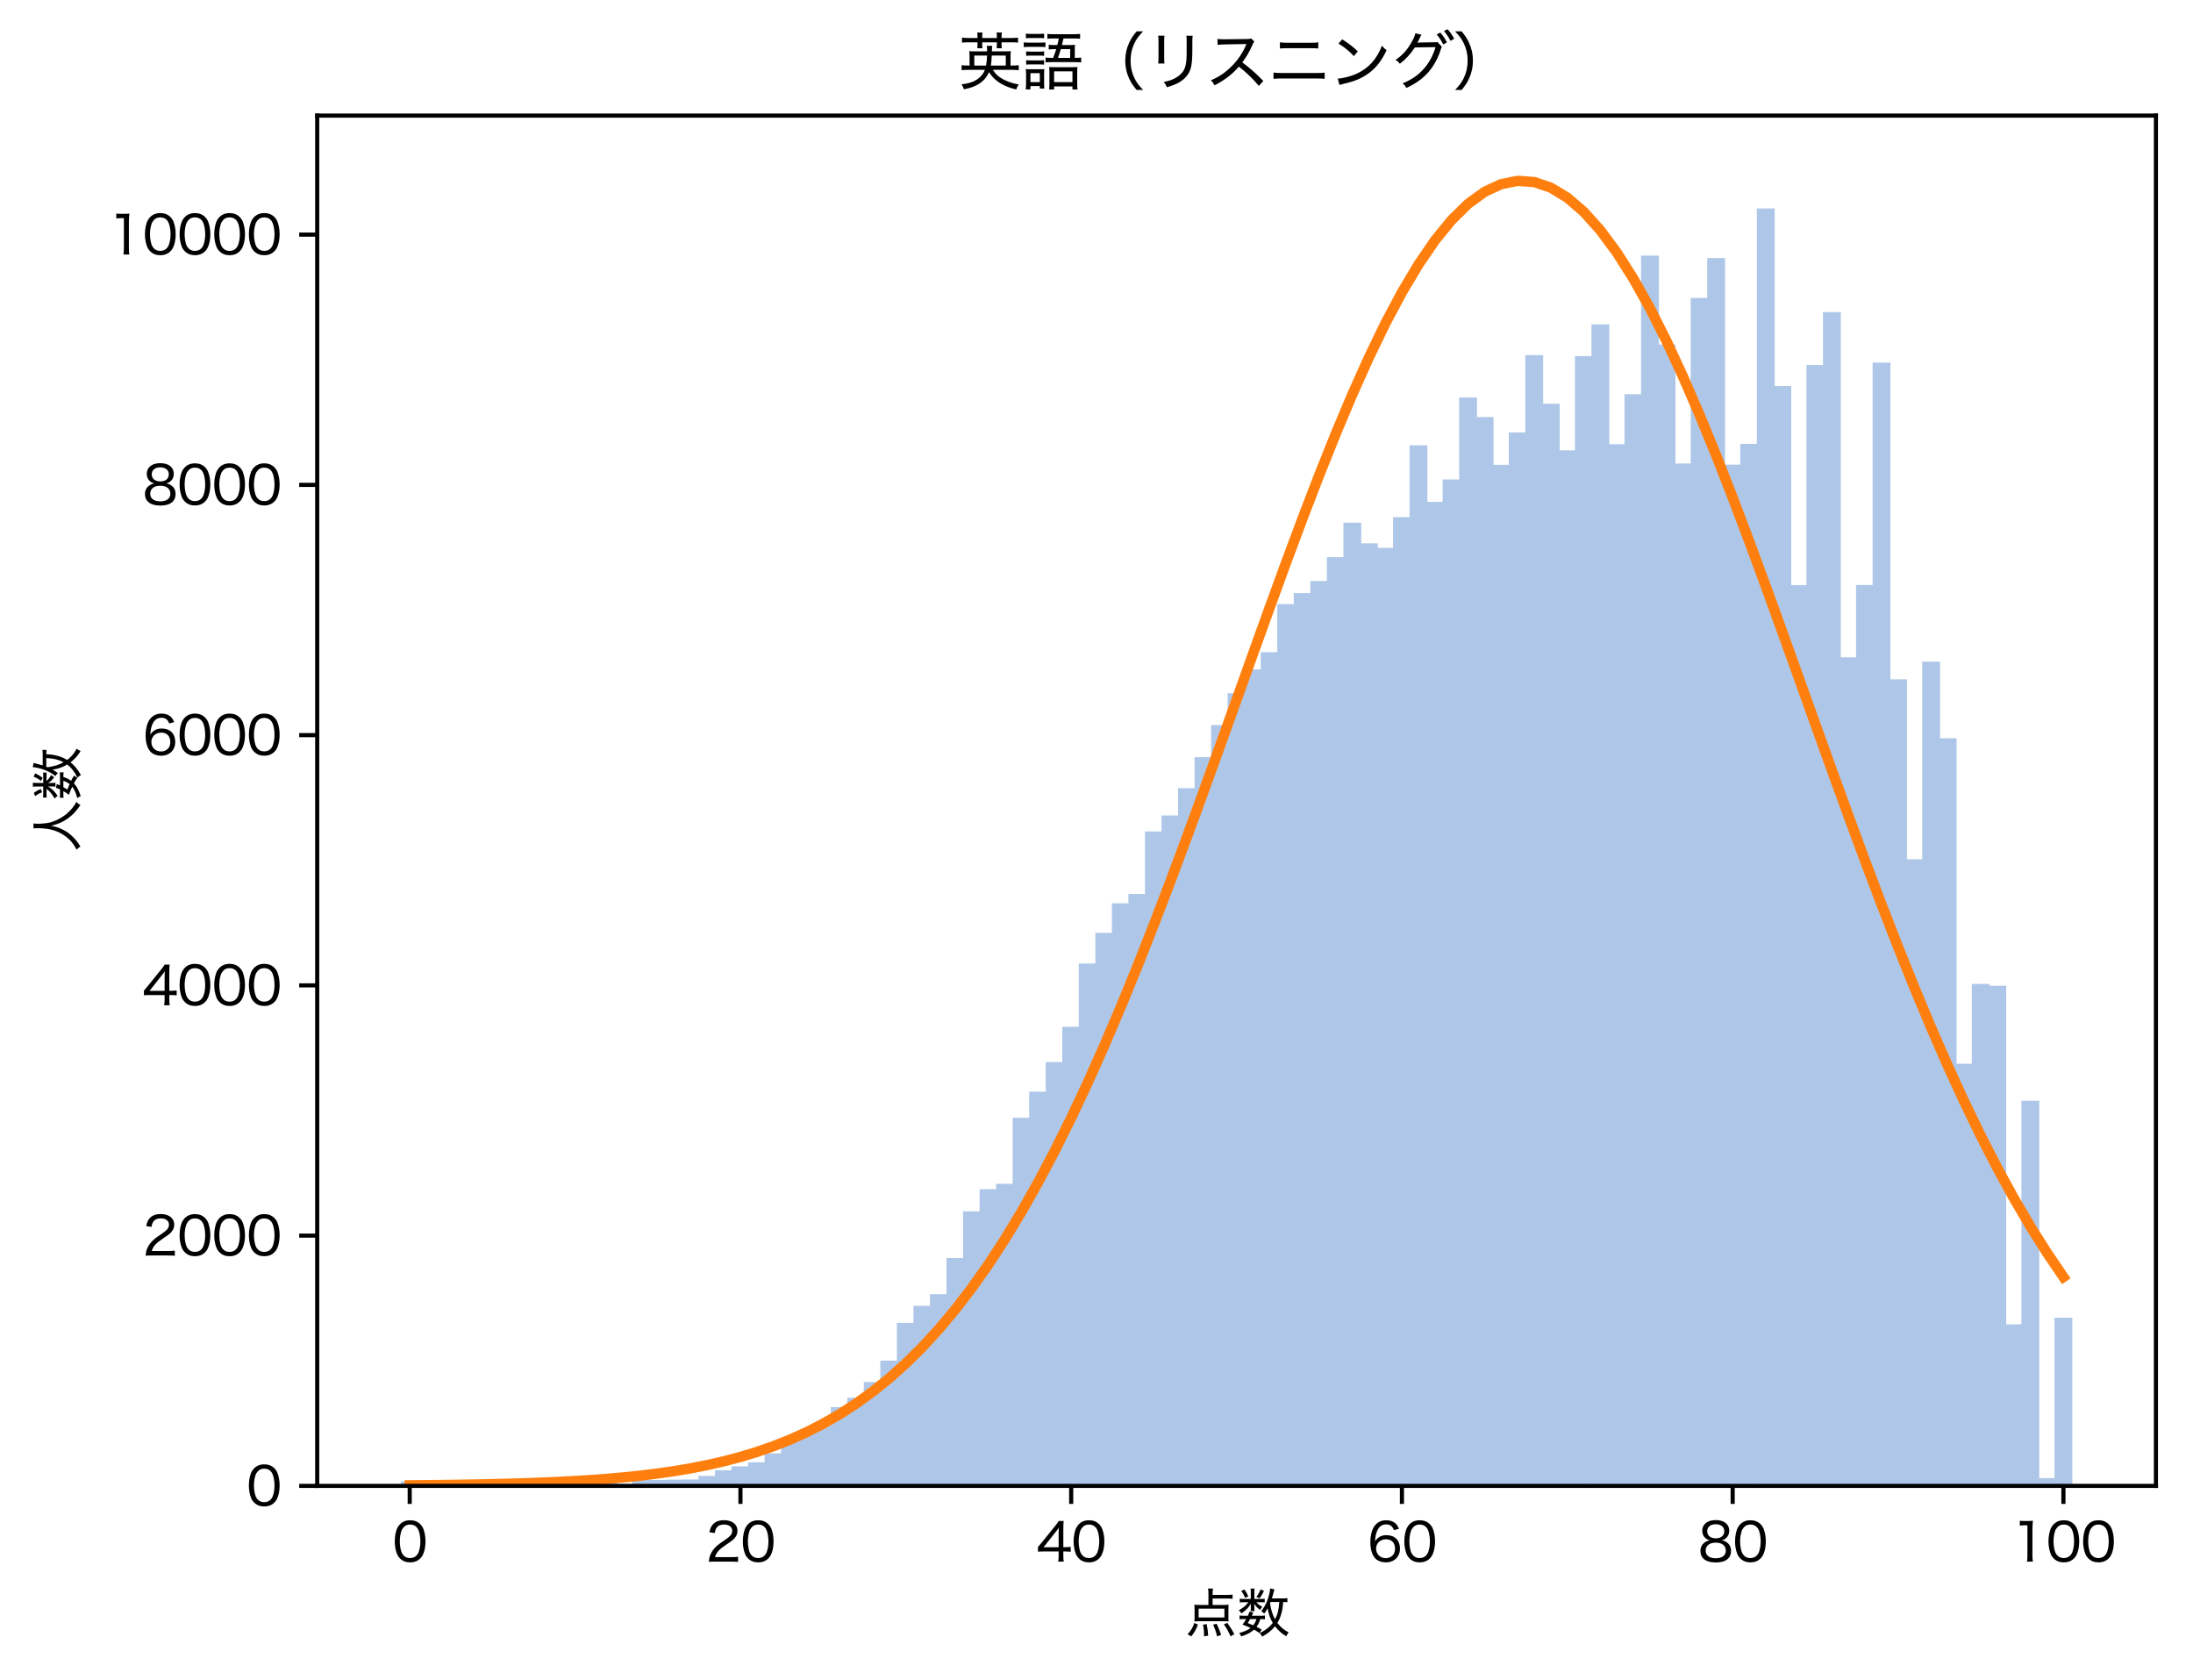 <?xml version="1.0" encoding="utf-8" standalone="no"?>
<!DOCTYPE svg PUBLIC "-//W3C//DTD SVG 1.1//EN"
  "http://www.w3.org/Graphics/SVG/1.1/DTD/svg11.dtd">
<svg xmlns:xlink="http://www.w3.org/1999/xlink" width="425.928pt" height="326.282pt" viewBox="0 0 425.928 326.282" xmlns="http://www.w3.org/2000/svg" version="1.1">
 <defs>
  <style type="text/css">*{stroke-linejoin: round; stroke-linecap: butt}</style>
 </defs>
 <g id="figure_1">
  <g id="patch_1">
   <path d="M 0 326.282 
L 425.928 326.282 
L 425.928 0 
L 0 0 
z
" style="fill: #ffffff"/>
  </g>
  <g id="axes_1">
   <g id="patch_2">
    <path d="M 61.608 288.563 
L 418.728 288.563 
L 418.728 22.451 
L 61.608 22.451 
z
" style="fill: #ffffff"/>
   </g>
   <g id="patch_3">
    <path d="M 77.841 288.563 
L 81.309 288.563 
L 81.309 287.713 
L 77.841 287.713 
z
" clip-path="url(#p73d12f64ec)" style="fill: #aec7e8"/>
   </g>
   <g id="patch_4">
    <path d="M 81.052 288.563 
L 84.521 288.563 
L 84.521 288.563 
L 81.052 288.563 
z
" clip-path="url(#p73d12f64ec)" style="fill: #aec7e8"/>
   </g>
   <g id="patch_5">
    <path d="M 84.264 288.563 
L 87.733 288.563 
L 87.733 288.563 
L 84.264 288.563 
z
" clip-path="url(#p73d12f64ec)" style="fill: #aec7e8"/>
   </g>
   <g id="patch_6">
    <path d="M 87.476 288.563 
L 90.945 288.563 
L 90.945 288.515 
L 87.476 288.515 
z
" clip-path="url(#p73d12f64ec)" style="fill: #aec7e8"/>
   </g>
   <g id="patch_7">
    <path d="M 90.688 288.563 
L 94.157 288.563 
L 94.157 288.102 
L 90.688 288.102 
z
" clip-path="url(#p73d12f64ec)" style="fill: #aec7e8"/>
   </g>
   <g id="patch_8">
    <path d="M 93.9 288.563 
L 97.369 288.563 
L 97.369 288.563 
L 93.9 288.563 
z
" clip-path="url(#p73d12f64ec)" style="fill: #aec7e8"/>
   </g>
   <g id="patch_9">
    <path d="M 97.112 288.563 
L 100.58 288.563 
L 100.58 288.563 
L 97.112 288.563 
z
" clip-path="url(#p73d12f64ec)" style="fill: #aec7e8"/>
   </g>
   <g id="patch_10">
    <path d="M 100.324 288.563 
L 103.792 288.563 
L 103.792 288.223 
L 100.324 288.223 
z
" clip-path="url(#p73d12f64ec)" style="fill: #aec7e8"/>
   </g>
   <g id="patch_11">
    <path d="M 103.535 288.563 
L 107.004 288.563 
L 107.004 288.15 
L 103.535 288.15 
z
" clip-path="url(#p73d12f64ec)" style="fill: #aec7e8"/>
   </g>
   <g id="patch_12">
    <path d="M 106.747 288.563 
L 110.216 288.563 
L 110.216 288.515 
L 106.747 288.515 
z
" clip-path="url(#p73d12f64ec)" style="fill: #aec7e8"/>
   </g>
   <g id="patch_13">
    <path d="M 109.959 288.563 
L 113.428 288.563 
L 113.428 288.15 
L 109.959 288.15 
z
" clip-path="url(#p73d12f64ec)" style="fill: #aec7e8"/>
   </g>
   <g id="patch_14">
    <path d="M 113.171 288.563 
L 116.64 288.563 
L 116.64 287.98 
L 113.171 287.98 
z
" clip-path="url(#p73d12f64ec)" style="fill: #aec7e8"/>
   </g>
   <g id="patch_15">
    <path d="M 116.383 288.563 
L 119.852 288.563 
L 119.852 287.956 
L 116.383 287.956 
z
" clip-path="url(#p73d12f64ec)" style="fill: #aec7e8"/>
   </g>
   <g id="patch_16">
    <path d="M 119.595 288.563 
L 123.063 288.563 
L 123.063 288.247 
L 119.595 288.247 
z
" clip-path="url(#p73d12f64ec)" style="fill: #aec7e8"/>
   </g>
   <g id="patch_17">
    <path d="M 122.807 288.563 
L 126.275 288.563 
L 126.275 287.3 
L 122.807 287.3 
z
" clip-path="url(#p73d12f64ec)" style="fill: #aec7e8"/>
   </g>
   <g id="patch_18">
    <path d="M 126.018 288.563 
L 129.487 288.563 
L 129.487 287.421 
L 126.018 287.421 
z
" clip-path="url(#p73d12f64ec)" style="fill: #aec7e8"/>
   </g>
   <g id="patch_19">
    <path d="M 129.23 288.563 
L 132.699 288.563 
L 132.699 287.348 
L 129.23 287.348 
z
" clip-path="url(#p73d12f64ec)" style="fill: #aec7e8"/>
   </g>
   <g id="patch_20">
    <path d="M 132.442 288.563 
L 135.911 288.563 
L 135.911 287.324 
L 132.442 287.324 
z
" clip-path="url(#p73d12f64ec)" style="fill: #aec7e8"/>
   </g>
   <g id="patch_21">
    <path d="M 135.654 288.563 
L 139.123 288.563 
L 139.123 286.619 
L 135.654 286.619 
z
" clip-path="url(#p73d12f64ec)" style="fill: #aec7e8"/>
   </g>
   <g id="patch_22">
    <path d="M 138.866 288.563 
L 142.335 288.563 
L 142.335 285.526 
L 138.866 285.526 
z
" clip-path="url(#p73d12f64ec)" style="fill: #aec7e8"/>
   </g>
   <g id="patch_23">
    <path d="M 142.078 288.563 
L 145.546 288.563 
L 145.546 284.772 
L 142.078 284.772 
z
" clip-path="url(#p73d12f64ec)" style="fill: #aec7e8"/>
   </g>
   <g id="patch_24">
    <path d="M 145.29 288.563 
L 148.758 288.563 
L 148.758 283.971 
L 145.29 283.971 
z
" clip-path="url(#p73d12f64ec)" style="fill: #aec7e8"/>
   </g>
   <g id="patch_25">
    <path d="M 148.501 288.563 
L 151.97 288.563 
L 151.97 282.245 
L 148.501 282.245 
z
" clip-path="url(#p73d12f64ec)" style="fill: #aec7e8"/>
   </g>
   <g id="patch_26">
    <path d="M 151.713 288.563 
L 155.182 288.563 
L 155.182 279.232 
L 151.713 279.232 
z
" clip-path="url(#p73d12f64ec)" style="fill: #aec7e8"/>
   </g>
   <g id="patch_27">
    <path d="M 154.925 288.563 
L 158.394 288.563 
L 158.394 278.552 
L 154.925 278.552 
z
" clip-path="url(#p73d12f64ec)" style="fill: #aec7e8"/>
   </g>
   <g id="patch_28">
    <path d="M 158.137 288.563 
L 161.606 288.563 
L 161.606 276.875 
L 158.137 276.875 
z
" clip-path="url(#p73d12f64ec)" style="fill: #aec7e8"/>
   </g>
   <g id="patch_29">
    <path d="M 161.349 288.563 
L 164.818 288.563 
L 164.818 273.254 
L 161.349 273.254 
z
" clip-path="url(#p73d12f64ec)" style="fill: #aec7e8"/>
   </g>
   <g id="patch_30">
    <path d="M 164.561 288.563 
L 168.029 288.563 
L 168.029 271.432 
L 164.561 271.432 
z
" clip-path="url(#p73d12f64ec)" style="fill: #aec7e8"/>
   </g>
   <g id="patch_31">
    <path d="M 167.773 288.563 
L 171.241 288.563 
L 171.241 268.394 
L 167.773 268.394 
z
" clip-path="url(#p73d12f64ec)" style="fill: #aec7e8"/>
   </g>
   <g id="patch_32">
    <path d="M 170.984 288.563 
L 174.453 288.563 
L 174.453 264.239 
L 170.984 264.239 
z
" clip-path="url(#p73d12f64ec)" style="fill: #aec7e8"/>
   </g>
   <g id="patch_33">
    <path d="M 174.196 288.563 
L 177.665 288.563 
L 177.665 256.9 
L 174.196 256.9 
z
" clip-path="url(#p73d12f64ec)" style="fill: #aec7e8"/>
   </g>
   <g id="patch_34">
    <path d="M 177.408 288.563 
L 180.877 288.563 
L 180.877 253.596 
L 177.408 253.596 
z
" clip-path="url(#p73d12f64ec)" style="fill: #aec7e8"/>
   </g>
   <g id="patch_35">
    <path d="M 180.62 288.563 
L 184.089 288.563 
L 184.089 251.336 
L 180.62 251.336 
z
" clip-path="url(#p73d12f64ec)" style="fill: #aec7e8"/>
   </g>
   <g id="patch_36">
    <path d="M 183.832 288.563 
L 187.301 288.563 
L 187.301 244.313 
L 183.832 244.313 
z
" clip-path="url(#p73d12f64ec)" style="fill: #aec7e8"/>
   </g>
   <g id="patch_37">
    <path d="M 187.044 288.563 
L 190.512 288.563 
L 190.512 235.249 
L 187.044 235.249 
z
" clip-path="url(#p73d12f64ec)" style="fill: #aec7e8"/>
   </g>
   <g id="patch_38">
    <path d="M 190.256 288.563 
L 193.724 288.563 
L 193.724 230.948 
L 190.256 230.948 
z
" clip-path="url(#p73d12f64ec)" style="fill: #aec7e8"/>
   </g>
   <g id="patch_39">
    <path d="M 193.467 288.563 
L 196.936 288.563 
L 196.936 229.903 
L 193.467 229.903 
z
" clip-path="url(#p73d12f64ec)" style="fill: #aec7e8"/>
   </g>
   <g id="patch_40">
    <path d="M 196.679 288.563 
L 200.148 288.563 
L 200.148 217.073 
L 196.679 217.073 
z
" clip-path="url(#p73d12f64ec)" style="fill: #aec7e8"/>
   </g>
   <g id="patch_41">
    <path d="M 199.891 288.563 
L 203.36 288.563 
L 203.36 211.994 
L 199.891 211.994 
z
" clip-path="url(#p73d12f64ec)" style="fill: #aec7e8"/>
   </g>
   <g id="patch_42">
    <path d="M 203.103 288.563 
L 206.572 288.563 
L 206.572 206.259 
L 203.103 206.259 
z
" clip-path="url(#p73d12f64ec)" style="fill: #aec7e8"/>
   </g>
   <g id="patch_43">
    <path d="M 206.315 288.563 
L 209.784 288.563 
L 209.784 199.407 
L 206.315 199.407 
z
" clip-path="url(#p73d12f64ec)" style="fill: #aec7e8"/>
   </g>
   <g id="patch_44">
    <path d="M 209.527 288.563 
L 212.995 288.563 
L 212.995 187.111 
L 209.527 187.111 
z
" clip-path="url(#p73d12f64ec)" style="fill: #aec7e8"/>
   </g>
   <g id="patch_45">
    <path d="M 212.739 288.563 
L 216.207 288.563 
L 216.207 181.157 
L 212.739 181.157 
z
" clip-path="url(#p73d12f64ec)" style="fill: #aec7e8"/>
   </g>
   <g id="patch_46">
    <path d="M 215.95 288.563 
L 219.419 288.563 
L 219.419 175.423 
L 215.95 175.423 
z
" clip-path="url(#p73d12f64ec)" style="fill: #aec7e8"/>
   </g>
   <g id="patch_47">
    <path d="M 219.162 288.563 
L 222.631 288.563 
L 222.631 173.624 
L 219.162 173.624 
z
" clip-path="url(#p73d12f64ec)" style="fill: #aec7e8"/>
   </g>
   <g id="patch_48">
    <path d="M 222.374 288.563 
L 225.843 288.563 
L 225.843 161.474 
L 222.374 161.474 
z
" clip-path="url(#p73d12f64ec)" style="fill: #aec7e8"/>
   </g>
   <g id="patch_49">
    <path d="M 225.586 288.563 
L 229.055 288.563 
L 229.055 158.364 
L 225.586 158.364 
z
" clip-path="url(#p73d12f64ec)" style="fill: #aec7e8"/>
   </g>
   <g id="patch_50">
    <path d="M 228.798 288.563 
L 232.267 288.563 
L 232.267 153.067 
L 228.798 153.067 
z
" clip-path="url(#p73d12f64ec)" style="fill: #aec7e8"/>
   </g>
   <g id="patch_51">
    <path d="M 232.01 288.563 
L 235.479 288.563 
L 235.479 147.04 
L 232.01 147.04 
z
" clip-path="url(#p73d12f64ec)" style="fill: #aec7e8"/>
   </g>
   <g id="patch_52">
    <path d="M 235.222 288.563 
L 238.69 288.563 
L 238.69 140.819 
L 235.222 140.819 
z
" clip-path="url(#p73d12f64ec)" style="fill: #aec7e8"/>
   </g>
   <g id="patch_53">
    <path d="M 238.433 288.563 
L 241.902 288.563 
L 241.902 134.623 
L 238.433 134.623 
z
" clip-path="url(#p73d12f64ec)" style="fill: #aec7e8"/>
   </g>
   <g id="patch_54">
    <path d="M 241.645 288.563 
L 245.114 288.563 
L 245.114 130.006 
L 241.645 130.006 
z
" clip-path="url(#p73d12f64ec)" style="fill: #aec7e8"/>
   </g>
   <g id="patch_55">
    <path d="M 244.857 288.563 
L 248.326 288.563 
L 248.326 126.653 
L 244.857 126.653 
z
" clip-path="url(#p73d12f64ec)" style="fill: #aec7e8"/>
   </g>
   <g id="patch_56">
    <path d="M 248.069 288.563 
L 251.538 288.563 
L 251.538 117.321 
L 248.069 117.321 
z
" clip-path="url(#p73d12f64ec)" style="fill: #aec7e8"/>
   </g>
   <g id="patch_57">
    <path d="M 251.281 288.563 
L 254.75 288.563 
L 254.75 115.183 
L 251.281 115.183 
z
" clip-path="url(#p73d12f64ec)" style="fill: #aec7e8"/>
   </g>
   <g id="patch_58">
    <path d="M 254.493 288.563 
L 257.962 288.563 
L 257.962 112.826 
L 254.493 112.826 
z
" clip-path="url(#p73d12f64ec)" style="fill: #aec7e8"/>
   </g>
   <g id="patch_59">
    <path d="M 257.705 288.563 
L 261.173 288.563 
L 261.173 108.209 
L 257.705 108.209 
z
" clip-path="url(#p73d12f64ec)" style="fill: #aec7e8"/>
   </g>
   <g id="patch_60">
    <path d="M 260.916 288.563 
L 264.385 288.563 
L 264.385 101.502 
L 260.916 101.502 
z
" clip-path="url(#p73d12f64ec)" style="fill: #aec7e8"/>
   </g>
   <g id="patch_61">
    <path d="M 264.128 288.563 
L 267.597 288.563 
L 267.597 105.512 
L 264.128 105.512 
z
" clip-path="url(#p73d12f64ec)" style="fill: #aec7e8"/>
   </g>
   <g id="patch_62">
    <path d="M 267.34 288.563 
L 270.809 288.563 
L 270.809 106.386 
L 267.34 106.386 
z
" clip-path="url(#p73d12f64ec)" style="fill: #aec7e8"/>
   </g>
   <g id="patch_63">
    <path d="M 270.552 288.563 
L 274.021 288.563 
L 274.021 100.433 
L 270.552 100.433 
z
" clip-path="url(#p73d12f64ec)" style="fill: #aec7e8"/>
   </g>
   <g id="patch_64">
    <path d="M 273.764 288.563 
L 277.233 288.563 
L 277.233 86.485 
L 273.764 86.485 
z
" clip-path="url(#p73d12f64ec)" style="fill: #aec7e8"/>
   </g>
   <g id="patch_65">
    <path d="M 276.976 288.563 
L 280.445 288.563 
L 280.445 97.468 
L 276.976 97.468 
z
" clip-path="url(#p73d12f64ec)" style="fill: #aec7e8"/>
   </g>
   <g id="patch_66">
    <path d="M 280.188 288.563 
L 283.656 288.563 
L 283.656 93.119 
L 280.188 93.119 
z
" clip-path="url(#p73d12f64ec)" style="fill: #aec7e8"/>
   </g>
   <g id="patch_67">
    <path d="M 283.399 288.563 
L 286.868 288.563 
L 286.868 77.202 
L 283.399 77.202 
z
" clip-path="url(#p73d12f64ec)" style="fill: #aec7e8"/>
   </g>
   <g id="patch_68">
    <path d="M 286.611 288.563 
L 290.08 288.563 
L 290.08 80.993 
L 286.611 80.993 
z
" clip-path="url(#p73d12f64ec)" style="fill: #aec7e8"/>
   </g>
   <g id="patch_69">
    <path d="M 289.823 288.563 
L 293.292 288.563 
L 293.292 90.275 
L 289.823 90.275 
z
" clip-path="url(#p73d12f64ec)" style="fill: #aec7e8"/>
   </g>
   <g id="patch_70">
    <path d="M 293.035 288.563 
L 296.504 288.563 
L 296.504 83.982 
L 293.035 83.982 
z
" clip-path="url(#p73d12f64ec)" style="fill: #aec7e8"/>
   </g>
   <g id="patch_71">
    <path d="M 296.247 288.563 
L 299.716 288.563 
L 299.716 68.964 
L 296.247 68.964 
z
" clip-path="url(#p73d12f64ec)" style="fill: #aec7e8"/>
   </g>
   <g id="patch_72">
    <path d="M 299.459 288.563 
L 302.928 288.563 
L 302.928 78.393 
L 299.459 78.393 
z
" clip-path="url(#p73d12f64ec)" style="fill: #aec7e8"/>
   </g>
   <g id="patch_73">
    <path d="M 302.671 288.563 
L 306.139 288.563 
L 306.139 87.457 
L 302.671 87.457 
z
" clip-path="url(#p73d12f64ec)" style="fill: #aec7e8"/>
   </g>
   <g id="patch_74">
    <path d="M 305.882 288.563 
L 309.351 288.563 
L 309.351 69.159 
L 305.882 69.159 
z
" clip-path="url(#p73d12f64ec)" style="fill: #aec7e8"/>
   </g>
   <g id="patch_75">
    <path d="M 309.094 288.563 
L 312.563 288.563 
L 312.563 62.987 
L 309.094 62.987 
z
" clip-path="url(#p73d12f64ec)" style="fill: #aec7e8"/>
   </g>
   <g id="patch_76">
    <path d="M 312.306 288.563 
L 315.775 288.563 
L 315.775 86.266 
L 312.306 86.266 
z
" clip-path="url(#p73d12f64ec)" style="fill: #aec7e8"/>
   </g>
   <g id="patch_77">
    <path d="M 315.518 288.563 
L 318.987 288.563 
L 318.987 76.57 
L 315.518 76.57 
z
" clip-path="url(#p73d12f64ec)" style="fill: #aec7e8"/>
   </g>
   <g id="patch_78">
    <path d="M 318.73 288.563 
L 322.199 288.563 
L 322.199 49.646 
L 318.73 49.646 
z
" clip-path="url(#p73d12f64ec)" style="fill: #aec7e8"/>
   </g>
   <g id="patch_79">
    <path d="M 321.942 288.563 
L 325.411 288.563 
L 325.411 66.899 
L 321.942 66.899 
z
" clip-path="url(#p73d12f64ec)" style="fill: #aec7e8"/>
   </g>
   <g id="patch_80">
    <path d="M 325.154 288.563 
L 328.622 288.563 
L 328.622 90.008 
L 325.154 90.008 
z
" clip-path="url(#p73d12f64ec)" style="fill: #aec7e8"/>
   </g>
   <g id="patch_81">
    <path d="M 328.365 288.563 
L 331.834 288.563 
L 331.834 57.859 
L 328.365 57.859 
z
" clip-path="url(#p73d12f64ec)" style="fill: #aec7e8"/>
   </g>
   <g id="patch_82">
    <path d="M 331.577 288.563 
L 335.046 288.563 
L 335.046 50.108 
L 331.577 50.108 
z
" clip-path="url(#p73d12f64ec)" style="fill: #aec7e8"/>
   </g>
   <g id="patch_83">
    <path d="M 334.789 288.563 
L 338.258 288.563 
L 338.258 90.227 
L 334.789 90.227 
z
" clip-path="url(#p73d12f64ec)" style="fill: #aec7e8"/>
   </g>
   <g id="patch_84">
    <path d="M 338.001 288.563 
L 341.47 288.563 
L 341.47 86.193 
L 338.001 86.193 
z
" clip-path="url(#p73d12f64ec)" style="fill: #aec7e8"/>
   </g>
   <g id="patch_85">
    <path d="M 341.213 288.563 
L 344.682 288.563 
L 344.682 40.485 
L 341.213 40.485 
z
" clip-path="url(#p73d12f64ec)" style="fill: #aec7e8"/>
   </g>
   <g id="patch_86">
    <path d="M 344.425 288.563 
L 347.894 288.563 
L 347.894 74.966 
L 344.425 74.966 
z
" clip-path="url(#p73d12f64ec)" style="fill: #aec7e8"/>
   </g>
   <g id="patch_87">
    <path d="M 347.637 288.563 
L 351.105 288.563 
L 351.105 113.628 
L 347.637 113.628 
z
" clip-path="url(#p73d12f64ec)" style="fill: #aec7e8"/>
   </g>
   <g id="patch_88">
    <path d="M 350.848 288.563 
L 354.317 288.563 
L 354.317 70.884 
L 350.848 70.884 
z
" clip-path="url(#p73d12f64ec)" style="fill: #aec7e8"/>
   </g>
   <g id="patch_89">
    <path d="M 354.06 288.563 
L 357.529 288.563 
L 357.529 60.605 
L 354.06 60.605 
z
" clip-path="url(#p73d12f64ec)" style="fill: #aec7e8"/>
   </g>
   <g id="patch_90">
    <path d="M 357.272 288.563 
L 360.741 288.563 
L 360.741 127.649 
L 357.272 127.649 
z
" clip-path="url(#p73d12f64ec)" style="fill: #aec7e8"/>
   </g>
   <g id="patch_91">
    <path d="M 360.484 288.563 
L 363.953 288.563 
L 363.953 113.603 
L 360.484 113.603 
z
" clip-path="url(#p73d12f64ec)" style="fill: #aec7e8"/>
   </g>
   <g id="patch_92">
    <path d="M 363.696 288.563 
L 367.165 288.563 
L 367.165 70.422 
L 363.696 70.422 
z
" clip-path="url(#p73d12f64ec)" style="fill: #aec7e8"/>
   </g>
   <g id="patch_93">
    <path d="M 366.908 288.563 
L 370.377 288.563 
L 370.377 131.926 
L 366.908 131.926 
z
" clip-path="url(#p73d12f64ec)" style="fill: #aec7e8"/>
   </g>
   <g id="patch_94">
    <path d="M 370.12 288.563 
L 373.588 288.563 
L 373.588 166.869 
L 370.12 166.869 
z
" clip-path="url(#p73d12f64ec)" style="fill: #aec7e8"/>
   </g>
   <g id="patch_95">
    <path d="M 373.331 288.563 
L 376.8 288.563 
L 376.8 128.499 
L 373.331 128.499 
z
" clip-path="url(#p73d12f64ec)" style="fill: #aec7e8"/>
   </g>
   <g id="patch_96">
    <path d="M 376.543 288.563 
L 380.012 288.563 
L 380.012 143.371 
L 376.543 143.371 
z
" clip-path="url(#p73d12f64ec)" style="fill: #aec7e8"/>
   </g>
   <g id="patch_97">
    <path d="M 379.755 288.563 
L 383.224 288.563 
L 383.224 206.575 
L 379.755 206.575 
z
" clip-path="url(#p73d12f64ec)" style="fill: #aec7e8"/>
   </g>
   <g id="patch_98">
    <path d="M 382.967 288.563 
L 386.436 288.563 
L 386.436 191.072 
L 382.967 191.072 
z
" clip-path="url(#p73d12f64ec)" style="fill: #aec7e8"/>
   </g>
   <g id="patch_99">
    <path d="M 386.179 288.563 
L 389.648 288.563 
L 389.648 191.436 
L 386.179 191.436 
z
" clip-path="url(#p73d12f64ec)" style="fill: #aec7e8"/>
   </g>
   <g id="patch_100">
    <path d="M 389.391 288.563 
L 392.86 288.563 
L 392.86 257.192 
L 389.391 257.192 
z
" clip-path="url(#p73d12f64ec)" style="fill: #aec7e8"/>
   </g>
   <g id="patch_101">
    <path d="M 392.603 288.563 
L 396.071 288.563 
L 396.071 213.768 
L 392.603 213.768 
z
" clip-path="url(#p73d12f64ec)" style="fill: #aec7e8"/>
   </g>
   <g id="patch_102">
    <path d="M 395.814 288.563 
L 399.283 288.563 
L 399.283 287.057 
L 395.814 287.057 
z
" clip-path="url(#p73d12f64ec)" style="fill: #aec7e8"/>
   </g>
   <g id="patch_103">
    <path d="M 399.026 288.563 
L 402.495 288.563 
L 402.495 255.904 
L 399.026 255.904 
z
" clip-path="url(#p73d12f64ec)" style="fill: #aec7e8"/>
   </g>
   <g id="matplotlib.axis_1">
    <g id="xtick_1">
     <g id="line2d_1">
      <defs>
       <path id="m1ce1b867ea" d="M 0 0 
L 0 3.5 
" style="stroke: #000000; stroke-width: 0.8"/>
      </defs>
      <g>
       <use xlink:href="#m1ce1b867ea" x="79.575" y="288.563" style="stroke: #000000; stroke-width: 0.8"/>
      </g>
     </g>
     <g id="text_1">
      <!-- 0 -->
      <g transform="translate(76.21 303.273) scale(0.1 -0.1)">
       <defs>
        <path id="HiraginoSans-W4-30" d="M 2144 -90 
C 2758 -90 3232 141 3565 602 
C 3846 998 4019 1696 4019 2464 
C 4019 3002 3936 3501 3770 3949 
C 3693 4160 3558 4371 3379 4550 
C 3078 4858 2650 5024 2157 5024 
C 1498 5024 986 4742 666 4205 
C 435 3834 288 3142 288 2458 
C 288 1939 371 1434 538 986 
C 614 768 749 563 928 384 
C 1242 70 1651 -90 2144 -90 
z
M 2144 4499 
C 2592 4499 2918 4307 3123 3923 
C 3283 3629 3398 3014 3398 2470 
C 3398 2022 3341 1619 3213 1235 
C 3155 1043 3046 870 2912 730 
C 2726 538 2458 435 2150 435 
C 1734 435 1414 614 1197 973 
C 1024 1261 902 1875 902 2451 
C 902 2906 966 3328 1088 3699 
C 1139 3866 1235 4026 1370 4173 
C 1568 4397 1818 4499 2144 4499 
z
" transform="scale(0.016)"/>
       </defs>
       <use xlink:href="#HiraginoSans-W4-30"/>
      </g>
     </g>
    </g>
    <g id="xtick_2">
     <g id="line2d_2">
      <g>
       <use xlink:href="#m1ce1b867ea" x="143.812" y="288.563" style="stroke: #000000; stroke-width: 0.8"/>
      </g>
     </g>
     <g id="text_2">
      <!-- 20 -->
      <g transform="translate(137.082 303.273) scale(0.1 -0.1)">
       <defs>
        <path id="HiraginoSans-W4-32" d="M 3078 0 
C 3424 0 3642 -6 3917 -32 
L 3917 589 
C 3693 557 3430 544 3091 544 
L 1114 544 
C 1280 1114 1606 1478 2451 2042 
C 3181 2528 3341 2656 3546 2912 
C 3738 3142 3846 3443 3846 3744 
C 3846 4525 3200 5030 2202 5030 
C 1613 5030 1158 4858 858 4518 
C 640 4269 531 4026 442 3565 
L 1088 3469 
C 1139 3782 1190 3936 1306 4102 
C 1491 4371 1792 4506 2208 4506 
C 2816 4506 3206 4211 3206 3744 
C 3206 3360 2995 3085 2387 2675 
C 1754 2246 1600 2138 1389 1952 
C 979 1594 710 1229 544 806 
C 448 563 429 461 365 -26 
C 576 -6 678 0 1107 0 
L 3078 0 
z
" transform="scale(0.016)"/>
       </defs>
       <use xlink:href="#HiraginoSans-W4-32"/>
       <use xlink:href="#HiraginoSans-W4-30" x="67.3"/>
      </g>
     </g>
    </g>
    <g id="xtick_3">
     <g id="line2d_3">
      <g>
       <use xlink:href="#m1ce1b867ea" x="208.049" y="288.563" style="stroke: #000000; stroke-width: 0.8"/>
      </g>
     </g>
     <g id="text_3">
      <!-- 40 -->
      <g transform="translate(201.309 303.273) scale(0.1 -0.1)">
       <defs>
        <path id="HiraginoSans-W4-34" d="M 179 1210 
C 403 1229 589 1235 954 1235 
L 2688 1235 
L 2688 710 
C 2688 410 2675 218 2630 0 
L 3309 0 
C 3270 230 3258 390 3258 704 
L 3258 1235 
L 3494 1235 
C 3763 1235 3910 1222 4154 1190 
L 4154 1798 
C 3917 1766 3750 1754 3494 1754 
L 3258 1754 
L 3258 3853 
C 3258 4358 3264 4544 3296 4934 
L 2701 4934 
C 2560 4704 2445 4550 2214 4269 
L 621 2298 
C 467 2099 326 1939 179 1773 
L 179 1210 
z
M 2688 1747 
L 858 1747 
L 2259 3514 
C 2464 3763 2592 3936 2720 4128 
C 2694 3814 2688 3622 2688 3283 
L 2688 1747 
z
" transform="scale(0.016)"/>
       </defs>
       <use xlink:href="#HiraginoSans-W4-34"/>
       <use xlink:href="#HiraginoSans-W4-30" x="67.5"/>
      </g>
     </g>
    </g>
    <g id="xtick_4">
     <g id="line2d_4">
      <g>
       <use xlink:href="#m1ce1b867ea" x="272.286" y="288.563" style="stroke: #000000; stroke-width: 0.8"/>
      </g>
     </g>
     <g id="text_4">
      <!-- 60 -->
      <g transform="translate(265.557 303.273) scale(0.1 -0.1)">
       <defs>
        <path id="HiraginoSans-W4-36" d="M 3846 3994 
C 3706 4301 3616 4442 3462 4602 
C 3187 4877 2784 5024 2304 5024 
C 1683 5024 1222 4794 864 4307 
C 557 3891 371 3162 371 2355 
C 371 1446 614 704 1043 320 
C 1331 58 1773 -90 2253 -90 
C 3277 -90 3968 589 3968 1587 
C 3968 2586 3334 3213 2323 3213 
C 1894 3213 1568 3104 1274 2854 
C 1133 2739 1062 2656 941 2458 
C 979 3085 1043 3392 1210 3763 
C 1434 4262 1798 4518 2285 4518 
C 2765 4518 3040 4314 3238 3821 
L 3846 3994 
z
M 2266 2714 
C 2950 2714 3366 2285 3366 1574 
C 3366 1325 3309 1088 3206 922 
C 3008 614 2643 422 2234 422 
C 1568 422 1069 915 1069 1574 
C 1069 2234 1574 2714 2266 2714 
z
" transform="scale(0.016)"/>
       </defs>
       <use xlink:href="#HiraginoSans-W4-36"/>
       <use xlink:href="#HiraginoSans-W4-30" x="67.3"/>
      </g>
     </g>
    </g>
    <g id="xtick_5">
     <g id="line2d_5">
      <g>
       <use xlink:href="#m1ce1b867ea" x="336.524" y="288.563" style="stroke: #000000; stroke-width: 0.8"/>
      </g>
     </g>
     <g id="text_5">
      <!-- 80 -->
      <g transform="translate(329.794 303.273) scale(0.1 -0.1)">
       <defs>
        <path id="HiraginoSans-W4-38" d="M 1446 2586 
C 1203 2547 1056 2490 851 2355 
C 480 2106 294 1754 294 1299 
C 294 397 966 -102 2163 -102 
C 3347 -102 4006 397 4006 1299 
C 4006 1728 3853 2061 3539 2304 
C 3322 2470 3136 2547 2867 2586 
C 3437 2714 3789 3162 3789 3757 
C 3789 4550 3162 5043 2150 5043 
C 1146 5043 512 4544 512 3750 
C 512 3162 877 2701 1446 2586 
z
M 2150 4538 
C 2784 4538 3187 4211 3187 3699 
C 3187 3155 2797 2829 2157 2829 
C 1510 2829 1114 3162 1114 3699 
C 1114 4211 1523 4538 2150 4538 
z
M 2157 2304 
C 2912 2304 3373 1939 3373 1344 
C 3373 749 2925 410 2144 410 
C 1376 410 928 749 928 1338 
C 928 1939 1389 2304 2157 2304 
z
" transform="scale(0.016)"/>
       </defs>
       <use xlink:href="#HiraginoSans-W4-38"/>
       <use xlink:href="#HiraginoSans-W4-30" x="67.3"/>
      </g>
     </g>
    </g>
    <g id="xtick_6">
     <g id="line2d_6">
      <g>
       <use xlink:href="#m1ce1b867ea" x="400.761" y="288.563" style="stroke: #000000; stroke-width: 0.8"/>
      </g>
     </g>
     <g id="text_6">
      <!-- 100 -->
      <g transform="translate(390.666 303.273) scale(0.1 -0.1)">
       <defs>
        <path id="HiraginoSans-W4-31" d="M 1018 4371 
C 1222 4397 1389 4410 1606 4410 
L 1939 4410 
L 1939 755 
C 1939 454 1926 237 1888 0 
L 2598 0 
C 2560 250 2547 448 2547 755 
L 2547 3904 
C 2547 4256 2566 4582 2605 4966 
C 2387 4941 2278 4934 2035 4934 
L 1581 4934 
C 1325 4934 1197 4941 1018 4966 
L 1018 4371 
z
" transform="scale(0.016)"/>
       </defs>
       <use xlink:href="#HiraginoSans-W4-31"/>
       <use xlink:href="#HiraginoSans-W4-30" x="67.3"/>
       <use xlink:href="#HiraginoSans-W4-30" x="134.6"/>
      </g>
     </g>
    </g>
    <g id="text_7">
     <!-- 点数 -->
     <g transform="translate(230.168 317.032) scale(0.1 -0.1)">
      <defs>
       <path id="HiraginoSans-W4-70b9" d="M 3341 4122 
L 5114 4122 
C 5350 4122 5542 4109 5766 4083 
L 5766 4602 
C 5587 4576 5402 4563 5114 4563 
L 3341 4563 
L 3341 4736 
C 3341 4973 3354 5165 3386 5331 
L 2790 5331 
C 2822 5152 2835 4941 2835 4704 
L 2835 3341 
L 1850 3341 
C 1555 3341 1325 3354 1126 3373 
C 1146 3206 1152 3072 1152 2874 
L 1152 1805 
C 1152 1632 1146 1498 1126 1338 
C 1318 1357 1498 1363 1773 1363 
L 4640 1363 
C 4922 1363 5088 1357 5286 1338 
C 5267 1491 5261 1606 5261 1811 
L 5261 2874 
C 5261 3085 5267 3232 5286 3373 
C 5107 3347 4915 3341 4570 3341 
L 3341 3341 
L 3341 4122 
z
M 4774 2893 
L 4774 1818 
L 1645 1818 
L 1645 2893 
L 4774 2893 
z
M 749 -474 
C 1126 -19 1331 352 1562 966 
L 1114 1146 
C 1005 806 941 659 781 403 
C 627 147 531 26 294 -205 
L 749 -474 
z
M 2803 -378 
C 2778 109 2733 435 2618 1018 
L 2176 947 
C 2278 410 2304 141 2304 -474 
L 2803 -378 
z
M 4378 -288 
C 4211 211 4070 563 3827 1069 
L 3405 941 
C 3648 397 3776 26 3885 -480 
L 4378 -288 
z
M 5984 -205 
C 5632 429 5504 640 5126 1165 
L 4704 986 
C 5069 474 5242 160 5523 -467 
L 5984 -205 
z
" transform="scale(0.016)"/>
       <path id="HiraginoSans-W4-6570" d="M 6170 4173 
C 6003 4141 5862 4134 5568 4134 
L 4288 4134 
C 4365 4384 4435 4627 4512 4947 
C 4557 5126 4563 5152 4595 5235 
L 4077 5344 
C 4070 5158 4032 4934 3974 4672 
C 3782 3853 3437 3130 2995 2598 
C 3142 2509 3226 2438 3354 2291 
C 3526 2515 3610 2643 3770 2931 
C 3904 2176 4070 1702 4397 1158 
C 4013 653 3526 275 2803 -77 
C 2944 -218 3021 -326 3110 -506 
C 3776 -141 4256 250 4666 755 
C 5069 230 5485 -141 6035 -467 
C 6138 -237 6202 -128 6317 13 
C 5747 314 5338 653 4954 1158 
C 5171 1523 5325 1875 5440 2304 
C 5562 2739 5613 3078 5651 3699 
C 5920 3699 6035 3693 6170 3667 
L 6170 4173 
z
M 5184 3699 
C 5133 2797 4992 2214 4672 1600 
C 4358 2170 4192 2707 4064 3539 
C 4096 3610 4102 3629 4128 3699 
L 5184 3699 
z
M 3046 339 
C 2752 512 2656 570 2419 685 
C 2643 992 2746 1190 2880 1626 
L 2963 1626 
C 3187 1626 3309 1619 3443 1594 
L 3443 2067 
C 3328 2042 3206 2035 2989 2035 
L 1862 2035 
C 1926 2176 1958 2234 2029 2426 
L 1562 2528 
C 1485 2285 1453 2202 1382 2035 
L 832 2035 
C 608 2035 493 2042 365 2067 
L 365 1594 
C 499 1619 614 1626 832 1626 
L 1165 1626 
C 1005 1344 941 1248 723 954 
C 1203 774 1402 691 1702 550 
C 1376 294 902 83 326 -58 
C 429 -205 493 -314 563 -480 
C 1325 -224 1715 -19 2112 346 
C 2432 173 2502 122 2778 -77 
L 3046 339 
z
M 2419 1626 
C 2310 1306 2214 1120 2022 870 
C 1818 960 1709 1005 1357 1146 
C 1504 1370 1549 1440 1651 1626 
L 2419 1626 
z
M 2163 4070 
L 2163 4902 
C 2163 5075 2170 5203 2189 5325 
L 1696 5325 
C 1722 5184 1728 5075 1728 4896 
L 1728 4070 
L 915 4070 
C 666 4070 531 4077 390 4102 
L 390 3642 
C 518 3667 678 3674 902 3674 
L 1434 3674 
C 1133 3258 864 3034 269 2688 
C 410 2566 486 2477 589 2317 
C 1184 2739 1408 2963 1747 3494 
C 1734 3366 1728 3258 1728 3162 
L 1728 2835 
C 1728 2752 1722 2662 1702 2586 
L 2182 2586 
C 2170 2662 2163 2758 2163 2848 
L 2163 3168 
C 2163 3258 2157 3347 2138 3494 
C 2355 3162 2490 3014 2848 2739 
C 2989 2970 3002 2982 3130 3110 
C 2816 3277 2566 3469 2406 3674 
L 2989 3674 
C 3200 3674 3309 3667 3418 3648 
L 3418 4096 
C 3322 4077 3200 4070 2995 4070 
L 2163 4070 
z
M 570 5056 
C 774 4768 896 4550 1024 4211 
L 1427 4371 
C 1286 4704 1190 4883 960 5210 
L 570 5056 
z
M 2918 5235 
C 2784 4883 2643 4634 2406 4333 
L 2790 4147 
C 3008 4442 3104 4608 3328 5050 
L 2918 5235 
z
" transform="scale(0.016)"/>
      </defs>
      <use xlink:href="#HiraginoSans-W4-70b9"/>
      <use xlink:href="#HiraginoSans-W4-6570" x="100"/>
     </g>
    </g>
   </g>
   <g id="matplotlib.axis_2">
    <g id="ytick_1">
     <g id="line2d_7">
      <defs>
       <path id="m52fd3cbdbf" d="M 0 0 
L -3.5 0 
" style="stroke: #000000; stroke-width: 0.8"/>
      </defs>
      <g>
       <use xlink:href="#m52fd3cbdbf" x="61.608" y="288.563" style="stroke: #000000; stroke-width: 0.8"/>
      </g>
     </g>
     <g id="text_8">
      <!-- 0 -->
      <g transform="translate(47.878 292.418) scale(0.1 -0.1)">
       <use xlink:href="#HiraginoSans-W4-30"/>
      </g>
     </g>
    </g>
    <g id="ytick_2">
     <g id="line2d_8">
      <g>
       <use xlink:href="#m52fd3cbdbf" x="61.608" y="239.963" style="stroke: #000000; stroke-width: 0.8"/>
      </g>
     </g>
     <g id="text_9">
      <!-- 2000 -->
      <g transform="translate(27.689 243.818) scale(0.1 -0.1)">
       <use xlink:href="#HiraginoSans-W4-32"/>
       <use xlink:href="#HiraginoSans-W4-30" x="67.3"/>
       <use xlink:href="#HiraginoSans-W4-30" x="134.6"/>
       <use xlink:href="#HiraginoSans-W4-30" x="201.9"/>
      </g>
     </g>
    </g>
    <g id="ytick_3">
     <g id="line2d_9">
      <g>
       <use xlink:href="#m52fd3cbdbf" x="61.608" y="191.363" style="stroke: #000000; stroke-width: 0.8"/>
      </g>
     </g>
     <g id="text_10">
      <!-- 4000 -->
      <g transform="translate(27.669 195.218) scale(0.1 -0.1)">
       <use xlink:href="#HiraginoSans-W4-34"/>
       <use xlink:href="#HiraginoSans-W4-30" x="67.5"/>
       <use xlink:href="#HiraginoSans-W4-30" x="134.8"/>
       <use xlink:href="#HiraginoSans-W4-30" x="202.1"/>
      </g>
     </g>
    </g>
    <g id="ytick_4">
     <g id="line2d_10">
      <g>
       <use xlink:href="#m52fd3cbdbf" x="61.608" y="142.763" style="stroke: #000000; stroke-width: 0.8"/>
      </g>
     </g>
     <g id="text_11">
      <!-- 6000 -->
      <g transform="translate(27.689 146.618) scale(0.1 -0.1)">
       <use xlink:href="#HiraginoSans-W4-36"/>
       <use xlink:href="#HiraginoSans-W4-30" x="67.3"/>
       <use xlink:href="#HiraginoSans-W4-30" x="134.6"/>
       <use xlink:href="#HiraginoSans-W4-30" x="201.9"/>
      </g>
     </g>
    </g>
    <g id="ytick_5">
     <g id="line2d_11">
      <g>
       <use xlink:href="#m52fd3cbdbf" x="61.608" y="94.163" style="stroke: #000000; stroke-width: 0.8"/>
      </g>
     </g>
     <g id="text_12">
      <!-- 8000 -->
      <g transform="translate(27.689 98.018) scale(0.1 -0.1)">
       <use xlink:href="#HiraginoSans-W4-38"/>
       <use xlink:href="#HiraginoSans-W4-30" x="67.3"/>
       <use xlink:href="#HiraginoSans-W4-30" x="134.6"/>
       <use xlink:href="#HiraginoSans-W4-30" x="201.9"/>
      </g>
     </g>
    </g>
    <g id="ytick_6">
     <g id="line2d_12">
      <g>
       <use xlink:href="#m52fd3cbdbf" x="61.608" y="45.563" style="stroke: #000000; stroke-width: 0.8"/>
      </g>
     </g>
     <g id="text_13">
      <!-- 10000 -->
      <g transform="translate(20.959 49.418) scale(0.1 -0.1)">
       <use xlink:href="#HiraginoSans-W4-31"/>
       <use xlink:href="#HiraginoSans-W4-30" x="67.3"/>
       <use xlink:href="#HiraginoSans-W4-30" x="134.6"/>
       <use xlink:href="#HiraginoSans-W4-30" x="201.9"/>
       <use xlink:href="#HiraginoSans-W4-30" x="269.2"/>
      </g>
     </g>
    </g>
    <g id="text_14">
     <!-- 人数 -->
     <g transform="translate(14.909 165.507) rotate(-90) scale(0.1 -0.1)">
      <defs>
       <path id="HiraginoSans-W4-4eba" d="M 2893 5254 
C 2912 5088 2918 4973 2918 4717 
C 2918 3277 2586 2195 1856 1267 
C 1434 723 1056 422 307 13 
C 486 -134 576 -243 691 -448 
C 1222 -115 1466 77 1824 429 
C 2240 845 2528 1235 2758 1722 
C 2989 2195 3098 2528 3213 3110 
C 3411 2285 3661 1709 4051 1152 
C 4506 512 4954 83 5728 -448 
C 5856 -224 5926 -128 6112 38 
C 5760 243 5606 346 5414 499 
C 5082 768 4736 1120 4499 1434 
C 4109 1946 3750 2682 3616 3226 
C 3533 3565 3456 4262 3456 4672 
C 3456 4858 3475 5152 3494 5254 
L 2893 5254 
z
" transform="scale(0.016)"/>
      </defs>
      <use xlink:href="#HiraginoSans-W4-4eba"/>
      <use xlink:href="#HiraginoSans-W4-6570" x="100"/>
     </g>
    </g>
   </g>
   <g id="line2d_13">
    <path d="M 79.575 288.45 
L 82.787 288.421 
L 85.999 288.386 
L 89.211 288.342 
L 92.422 288.288 
L 95.634 288.222 
L 98.846 288.142 
L 102.058 288.045 
L 105.27 287.928 
L 108.482 287.787 
L 111.694 287.617 
L 114.905 287.415 
L 118.117 287.175 
L 121.329 286.889 
L 124.541 286.553 
L 127.753 286.156 
L 130.965 285.691 
L 134.177 285.148 
L 137.388 284.516 
L 140.6 283.784 
L 143.812 282.938 
L 147.024 281.965 
L 150.236 280.85 
L 153.448 279.577 
L 156.66 278.131 
L 159.871 276.492 
L 163.083 274.644 
L 166.295 272.568 
L 169.507 270.244 
L 172.719 267.655 
L 175.931 264.781 
L 179.143 261.603 
L 182.354 258.106 
L 185.566 254.272 
L 188.778 250.087 
L 191.99 245.538 
L 195.202 240.616 
L 198.414 235.312 
L 201.626 229.624 
L 204.837 223.55 
L 208.049 217.094 
L 211.261 210.265 
L 214.473 203.076 
L 217.685 195.545 
L 220.897 187.695 
L 224.109 179.556 
L 227.32 171.161 
L 230.532 162.55 
L 233.744 153.769 
L 236.956 144.868 
L 240.168 135.9 
L 243.38 126.925 
L 246.592 118.006 
L 249.803 109.208 
L 253.015 100.599 
L 256.227 92.248 
L 259.439 84.225 
L 262.651 76.598 
L 265.863 69.436 
L 269.075 62.804 
L 272.286 56.764 
L 275.498 51.373 
L 278.71 46.683 
L 281.922 42.742 
L 285.134 39.588 
L 288.346 37.252 
L 291.558 35.759 
L 294.769 35.123 
L 297.981 35.352 
L 301.193 36.442 
L 304.405 38.384 
L 307.617 41.156 
L 310.829 44.731 
L 314.041 49.073 
L 317.252 54.14 
L 320.464 59.881 
L 323.676 66.242 
L 326.888 73.163 
L 330.1 80.579 
L 333.312 88.424 
L 336.524 96.629 
L 339.735 105.125 
L 342.947 113.843 
L 346.159 122.713 
L 349.371 131.67 
L 352.583 140.648 
L 355.795 149.588 
L 359.007 158.432 
L 362.218 167.129 
L 365.43 175.631 
L 368.642 183.895 
L 371.854 191.885 
L 375.066 199.57 
L 378.278 206.923 
L 381.49 213.923 
L 384.701 220.556 
L 387.913 226.811 
L 391.125 232.681 
L 394.337 238.166 
L 397.549 243.267 
L 400.761 247.99 
" clip-path="url(#p73d12f64ec)" style="fill: none; stroke: #ff7f0e; stroke-width: 2; stroke-linecap: square"/>
   </g>
   <g id="patch_104">
    <path d="M 61.608 288.563 
L 61.608 22.451 
" style="fill: none; stroke: #000000; stroke-width: 0.8; stroke-linejoin: miter; stroke-linecap: square"/>
   </g>
   <g id="patch_105">
    <path d="M 418.728 288.563 
L 418.728 22.451 
" style="fill: none; stroke: #000000; stroke-width: 0.8; stroke-linejoin: miter; stroke-linecap: square"/>
   </g>
   <g id="patch_106">
    <path d="M 61.608 288.563 
L 418.728 288.563 
" style="fill: none; stroke: #000000; stroke-width: 0.8; stroke-linejoin: miter; stroke-linecap: square"/>
   </g>
   <g id="patch_107">
    <path d="M 61.608 22.451 
L 418.728 22.451 
" style="fill: none; stroke: #000000; stroke-width: 0.8; stroke-linejoin: miter; stroke-linecap: square"/>
   </g>
   <g id="text_15">
    <!-- 英語（リスニング） -->
    <g transform="translate(186.168 16.451) scale(0.12 -0.12)">
     <defs>
      <path id="HiraginoSans-W4-82f1" d="M 5363 1504 
C 5658 1504 5856 1491 6093 1466 
L 6093 1978 
C 5920 1946 5766 1939 5408 1939 
L 5261 1939 
L 5261 2810 
C 5261 3110 5267 3245 5286 3398 
C 5120 3379 4986 3373 4672 3373 
L 3373 3373 
C 3379 3699 3379 3744 3411 3930 
L 2854 3930 
C 2886 3757 2893 3654 2893 3373 
L 1709 3373 
C 1389 3373 1254 3379 1082 3398 
C 1107 3245 1114 3091 1114 2803 
L 1114 1939 
L 998 1939 
C 653 1939 480 1952 314 1978 
L 314 1466 
C 550 1491 749 1504 1043 1504 
L 2669 1504 
C 2515 1120 2285 826 1933 576 
C 1517 282 1056 128 301 32 
C 403 -115 486 -275 550 -467 
C 1299 -314 1728 -147 2163 147 
C 2586 442 2880 800 3085 1274 
C 3328 864 3680 499 4134 205 
C 4608 -96 5114 -307 5830 -486 
C 5901 -282 5965 -154 6093 19 
C 5357 166 4832 352 4352 640 
C 3955 883 3706 1126 3475 1504 
L 5363 1504 
z
M 1594 1939 
L 1594 2950 
L 2886 2950 
C 2874 2560 2835 2214 2784 1939 
L 1594 1939 
z
M 3270 1939 
C 3315 2240 3341 2490 3360 2950 
L 4781 2950 
L 4781 1939 
L 3270 1939 
z
M 1920 4723 
L 1069 4723 
C 742 4723 525 4736 346 4762 
L 346 4256 
C 550 4282 736 4288 1069 4288 
L 1920 4288 
L 1920 4083 
C 1920 3930 1914 3827 1894 3686 
L 2419 3686 
C 2400 3808 2394 3910 2394 4090 
L 2394 4288 
L 3878 4288 
L 3878 4077 
C 3878 3923 3872 3795 3859 3686 
L 4378 3686 
C 4358 3834 4352 3917 4352 4083 
L 4352 4288 
L 5280 4288 
C 5613 4288 5798 4282 6016 4256 
L 6016 4762 
C 5830 4736 5613 4723 5280 4723 
L 4352 4723 
L 4352 4845 
C 4352 5005 4365 5139 4384 5280 
L 3846 5280 
C 3872 5126 3878 4998 3878 4845 
L 3878 4723 
L 2394 4723 
L 2394 4845 
C 2394 4998 2406 5152 2426 5280 
L 1888 5280 
C 1914 5126 1920 5005 1920 4845 
L 1920 4723 
z
" transform="scale(0.016)"/>
      <path id="HiraginoSans-W4-8a9e" d="M 3187 2714 
C 2880 2714 2746 2720 2554 2746 
L 2554 2253 
C 2739 2278 2899 2285 3187 2285 
L 5536 2285 
C 5786 2285 5939 2278 6157 2253 
L 6157 2752 
C 5965 2720 5850 2714 5510 2714 
L 5510 3507 
C 5510 3770 5517 3898 5536 4038 
C 5389 4019 5254 4013 4998 4013 
L 4211 4013 
C 4269 4237 4269 4237 4365 4678 
L 5414 4678 
C 5709 4678 5862 4672 6048 4646 
L 6048 5139 
C 5882 5120 5690 5107 5395 5107 
L 3405 5107 
C 3117 5107 2938 5114 2739 5139 
L 2739 4646 
C 2925 4672 3085 4678 3379 4678 
L 3891 4678 
C 3834 4384 3814 4282 3744 4013 
L 3418 4013 
C 3194 4013 3034 4019 2874 4038 
L 2874 3565 
C 3034 3584 3226 3597 3411 3597 
L 3629 3597 
C 3526 3264 3462 3072 3322 2714 
L 3187 2714 
z
M 3808 2714 
C 3936 3066 3981 3206 4096 3597 
L 5043 3597 
L 5043 2714 
L 3808 2714 
z
M 563 4698 
C 717 4717 851 4723 1062 4723 
L 1907 4723 
C 2150 4723 2240 4717 2406 4698 
L 2406 5171 
C 2259 5146 2144 5139 1907 5139 
L 1062 5139 
C 826 5139 710 5146 563 5171 
L 563 4698 
z
M 346 3802 
C 493 3821 627 3827 858 3827 
L 2029 3827 
C 2278 3827 2400 3821 2541 3802 
L 2541 4282 
C 2406 4262 2266 4256 1984 4256 
L 858 4256 
C 614 4256 493 4262 346 4288 
L 346 3802 
z
M 589 2918 
C 723 2938 832 2944 1037 2944 
L 1965 2944 
C 2170 2944 2253 2938 2406 2918 
L 2406 3373 
C 2285 3354 2182 3347 1965 3347 
L 1037 3347 
C 819 3347 723 3354 589 3373 
L 589 2918 
z
M 589 2029 
C 730 2048 838 2054 1037 2054 
L 1958 2054 
C 2176 2054 2259 2048 2406 2029 
L 2406 2477 
C 2266 2464 2182 2458 1965 2458 
L 1037 2458 
C 826 2458 717 2464 589 2477 
L 589 2029 
z
M 582 147 
C 582 -96 570 -294 544 -474 
L 1024 -474 
L 1024 -141 
L 1971 -141 
L 1971 -390 
L 2432 -390 
C 2413 -224 2406 -90 2406 128 
L 2406 1088 
C 2406 1331 2413 1453 2426 1581 
C 2310 1562 2240 1562 1971 1562 
L 1056 1562 
C 870 1562 723 1568 550 1587 
C 576 1421 582 1274 582 1062 
L 582 147 
z
M 1024 1165 
L 1971 1165 
L 1971 262 
L 1024 262 
L 1024 1165 
z
M 2944 147 
C 2944 -128 2931 -326 2912 -480 
L 3418 -480 
L 3418 -173 
L 5274 -173 
L 5274 -480 
L 5786 -480 
C 5766 -339 5754 -122 5754 141 
L 5754 1248 
C 5754 1491 5760 1664 5779 1798 
C 5651 1779 5523 1773 5242 1773 
L 3475 1773 
C 3206 1773 3085 1779 2918 1798 
C 2938 1645 2944 1498 2944 1293 
L 2944 147 
z
M 3418 1350 
L 5274 1350 
L 5274 262 
L 3418 262 
L 3418 1350 
z
" transform="scale(0.016)"/>
      <path id="HiraginoSans-W4-ff08" d="M 6170 -531 
C 5690 -26 5491 256 5280 698 
C 5024 1235 4902 1805 4902 2432 
C 4902 3059 5024 3629 5280 4166 
C 5491 4608 5690 4890 6170 5395 
L 5517 5395 
C 5139 4947 4966 4685 4774 4275 
C 4499 3686 4365 3085 4365 2432 
C 4365 1779 4499 1178 4774 589 
C 4966 179 5139 -83 5517 -531 
L 6170 -531 
z
" transform="scale(0.016)"/>
      <path id="HiraginoSans-W4-30ea" d="M 1446 4960 
C 1472 4794 1478 4653 1478 4352 
L 1478 2790 
C 1478 2496 1472 2330 1446 2144 
L 2080 2144 
C 2061 2310 2054 2464 2054 2790 
L 2054 4358 
C 2054 4621 2061 4819 2080 4960 
L 1446 4960 
z
M 4301 4954 
C 4320 4800 4326 4710 4326 4320 
L 4326 3635 
C 4326 2912 4320 2771 4301 2496 
C 4224 1626 3994 1210 3373 794 
C 3008 544 2669 416 2003 275 
C 2195 45 2240 -32 2323 -256 
C 2886 -90 3200 32 3514 205 
C 4147 563 4557 1043 4736 1651 
C 4851 2029 4902 2592 4902 3603 
L 4902 4326 
C 4902 4672 4909 4787 4934 4954 
L 4301 4954 
z
" transform="scale(0.016)"/>
      <path id="HiraginoSans-W4-30b9" d="M 5830 378 
C 5094 1139 4512 1658 3706 2259 
C 4122 2810 4410 3302 4736 4038 
C 4800 4192 4851 4275 4922 4358 
L 4608 4678 
C 4486 4634 4416 4627 4154 4621 
L 1939 4595 
C 1882 4595 1824 4595 1798 4595 
C 1517 4595 1389 4602 1190 4634 
L 1210 4026 
C 1440 4058 1600 4070 1946 4077 
C 4045 4109 4045 4109 4122 4115 
C 4115 4090 4109 4083 4102 4064 
C 4083 4032 4083 4026 4064 3981 
C 3763 3245 3245 2483 2643 1882 
C 1997 1229 1350 794 525 448 
C 717 256 774 173 896 -58 
C 1370 179 1702 384 2144 704 
C 2605 1043 2938 1350 3360 1830 
C 4109 1248 4883 499 5376 -122 
L 5830 378 
z
" transform="scale(0.016)"/>
      <path id="HiraginoSans-W4-30cb" d="M 1261 3661 
C 1491 3686 1632 3693 2035 3693 
L 4378 3693 
C 4755 3693 4915 3686 5139 3661 
L 5139 4288 
C 4915 4250 4768 4243 4371 4243 
L 2042 4243 
C 1651 4243 1491 4250 1261 4288 
L 1261 3661 
z
M 614 595 
C 845 621 1050 627 1434 627 
L 4954 627 
C 5338 627 5568 621 5786 595 
L 5786 1229 
C 5555 1190 5376 1184 4947 1184 
L 1440 1184 
C 1024 1184 851 1197 614 1229 
L 614 595 
z
" transform="scale(0.016)"/>
      <path id="HiraginoSans-W4-30f3" d="M 934 4160 
C 1504 3821 2016 3405 2496 2893 
L 2886 3373 
C 2419 3827 2022 4134 1312 4589 
L 934 4160 
z
M 1030 -19 
C 1171 26 1222 38 1427 83 
C 2458 314 3174 595 3827 1043 
C 4685 1626 5280 2368 5805 3507 
C 5581 3654 5510 3725 5331 3949 
C 4806 2573 3962 1645 2739 1101 
C 2144 838 1376 640 864 621 
L 1030 -19 
z
" transform="scale(0.016)"/>
      <path id="HiraginoSans-W4-30b0" d="M 4614 5082 
C 4877 4787 5082 4467 5280 4070 
L 5658 4282 
C 5434 4698 5286 4915 4986 5274 
L 4614 5082 
z
M 5357 5427 
C 5638 5094 5830 4806 6016 4435 
L 6387 4646 
C 6157 5069 6016 5267 5715 5619 
L 5357 5427 
z
M 4691 4326 
C 4614 4301 4570 4294 4416 4294 
L 2899 4269 
C 2714 4262 2714 4262 2662 4250 
C 2739 4378 2790 4480 2944 4806 
C 3021 4973 3027 4979 3085 5056 
L 2458 5203 
C 2426 4979 2310 4704 2074 4294 
C 1619 3494 1146 2970 454 2509 
C 678 2374 749 2310 890 2118 
C 1498 2586 1997 3123 2406 3770 
L 4499 3802 
C 4269 3002 3885 2278 3405 1715 
C 2797 998 2131 531 1165 134 
C 1363 -26 1427 -102 1549 -326 
C 2496 102 3200 608 3789 1280 
C 4339 1914 4787 2758 5037 3578 
C 5094 3776 5101 3776 5146 3840 
L 4691 4326 
z
" transform="scale(0.016)"/>
      <path id="HiraginoSans-W4-ff09" d="M 890 -531 
C 1261 -83 1434 179 1626 589 
C 1901 1178 2035 1773 2035 2432 
C 2035 3091 1901 3686 1626 4275 
C 1434 4685 1261 4947 890 5395 
L 230 5395 
C 710 4890 909 4608 1120 4166 
C 1376 3629 1498 3072 1498 2432 
C 1498 1792 1376 1235 1120 698 
C 909 256 710 -26 230 -531 
L 890 -531 
z
" transform="scale(0.016)"/>
     </defs>
     <use xlink:href="#HiraginoSans-W4-82f1"/>
     <use xlink:href="#HiraginoSans-W4-8a9e" x="100"/>
     <use xlink:href="#HiraginoSans-W4-ff08" x="200"/>
     <use xlink:href="#HiraginoSans-W4-30ea" x="300"/>
     <use xlink:href="#HiraginoSans-W4-30b9" x="400"/>
     <use xlink:href="#HiraginoSans-W4-30cb" x="500"/>
     <use xlink:href="#HiraginoSans-W4-30f3" x="600"/>
     <use xlink:href="#HiraginoSans-W4-30b0" x="700"/>
     <use xlink:href="#HiraginoSans-W4-ff09" x="800"/>
    </g>
   </g>
  </g>
 </g>
 <defs>
  <clipPath id="p73d12f64ec">
   <rect x="61.608" y="22.451" width="357.12" height="266.112"/>
  </clipPath>
 </defs>
</svg>
